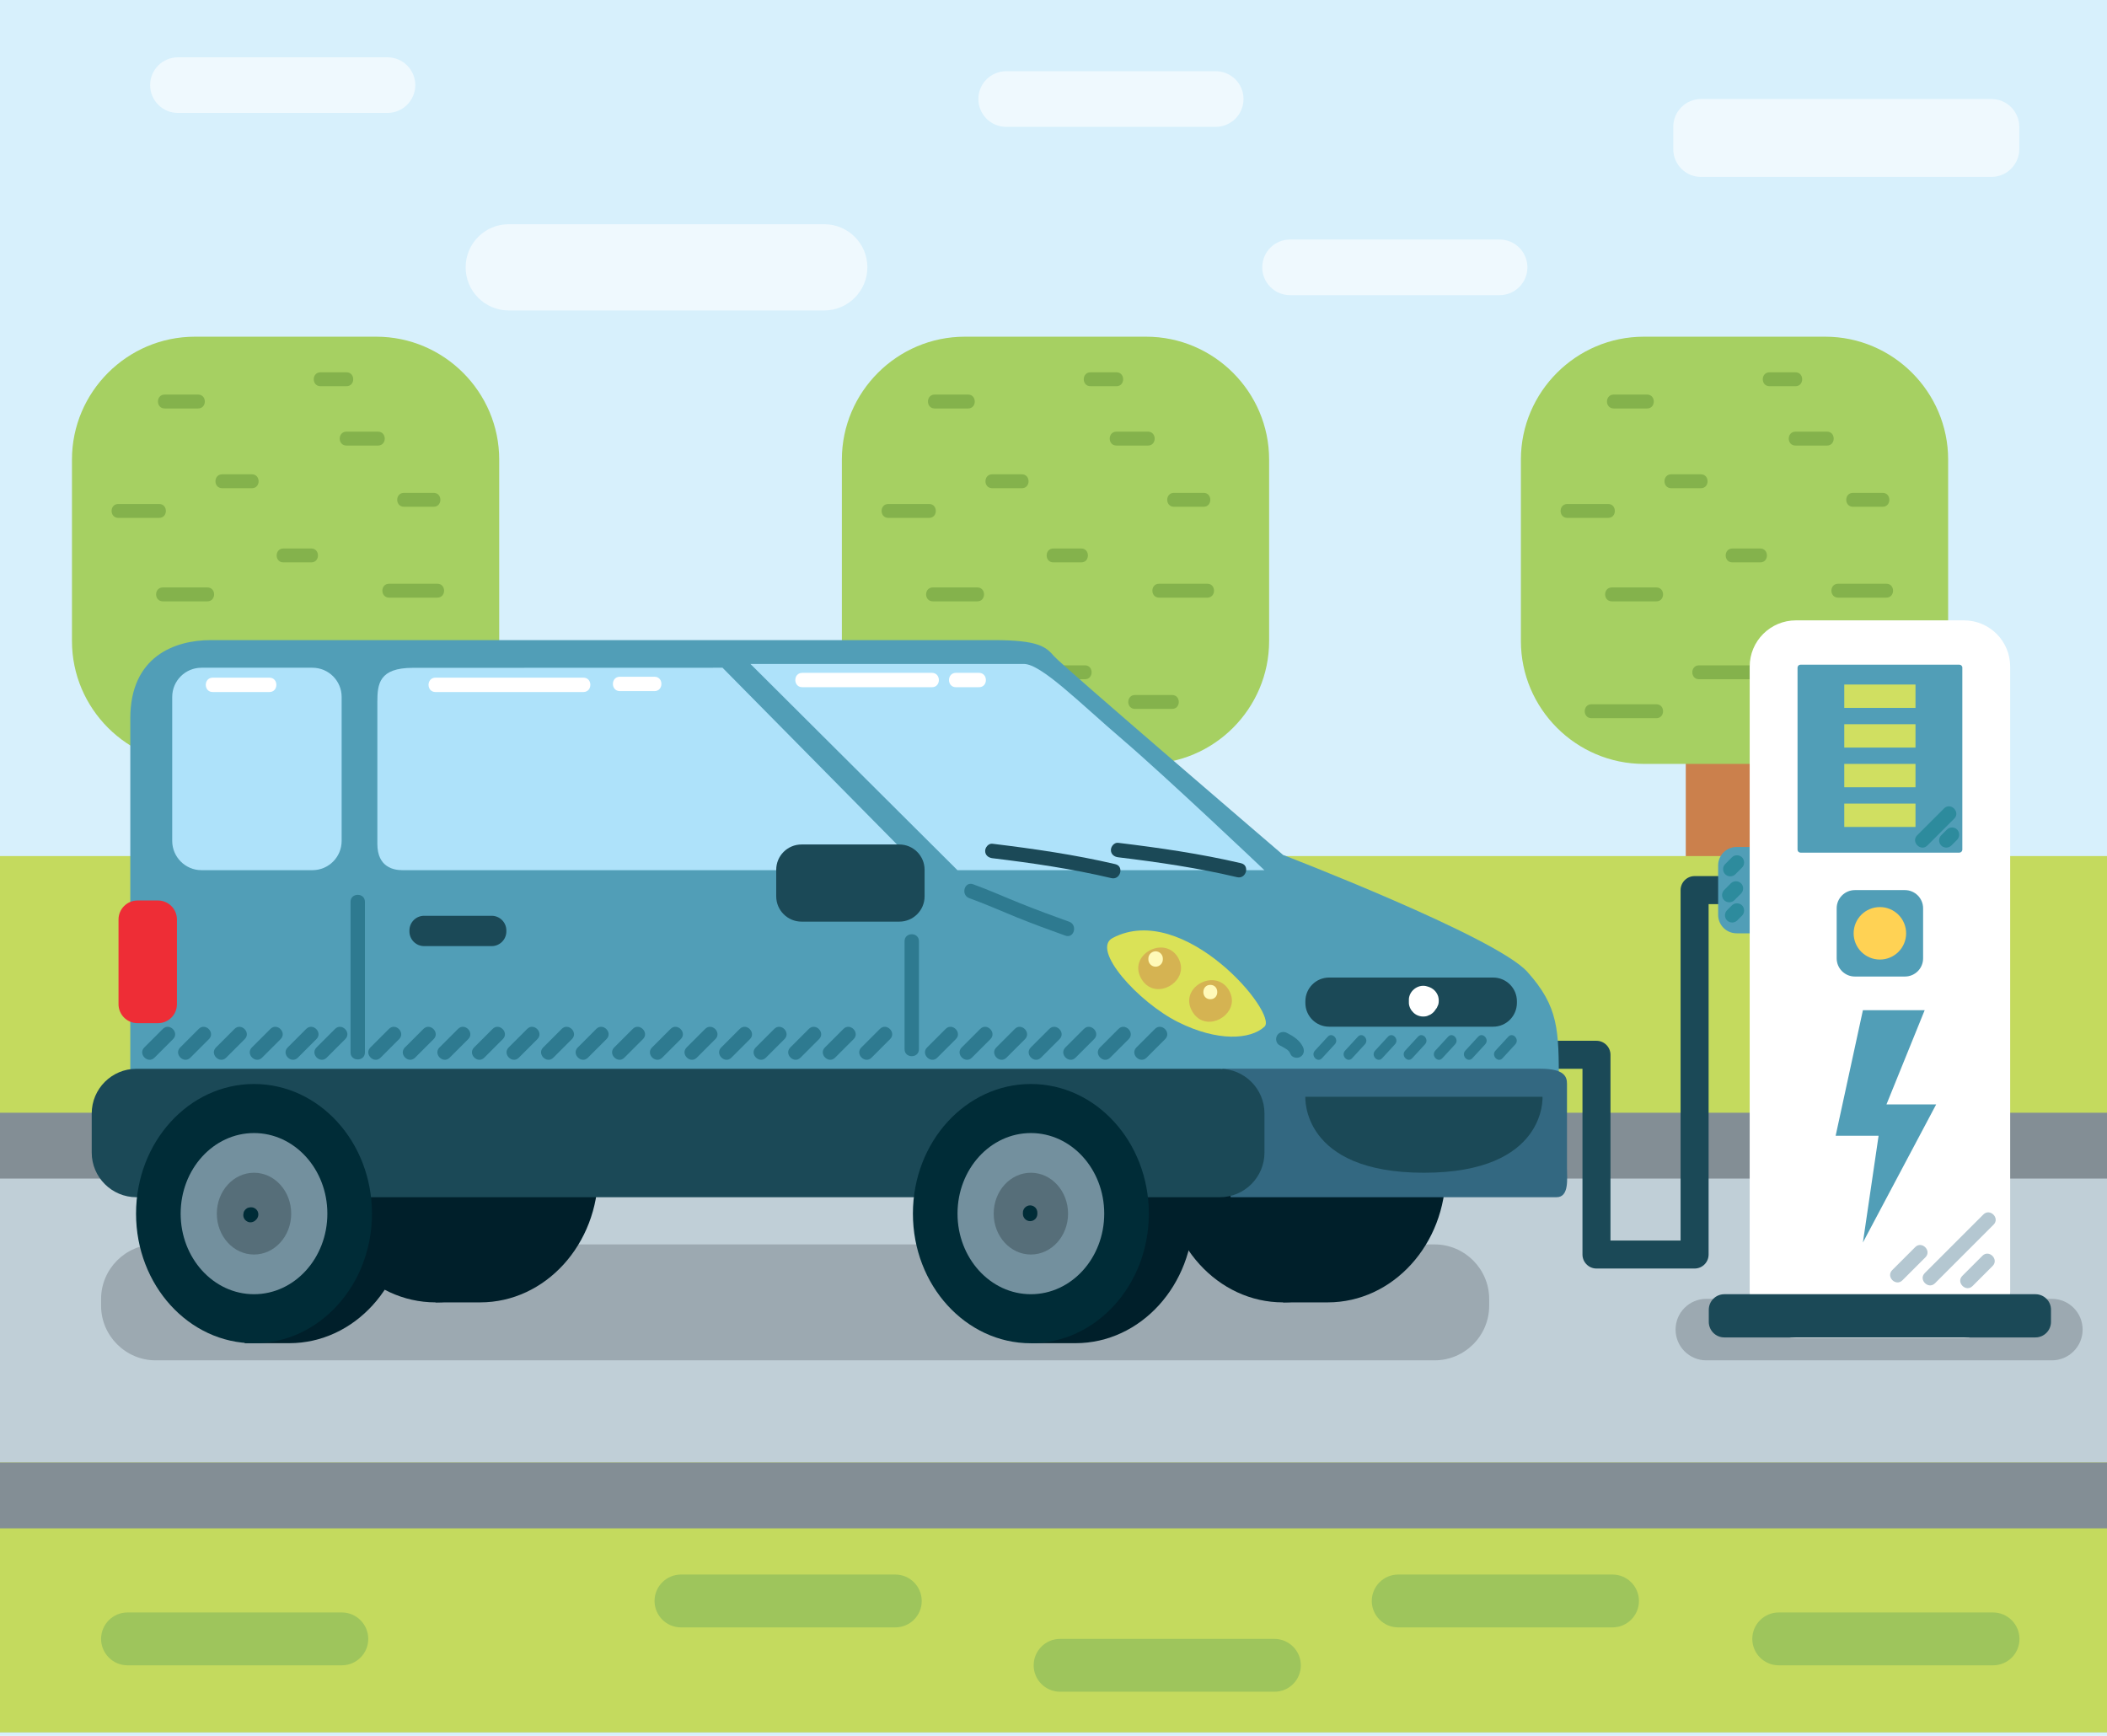 <?xml version="1.0" encoding="utf-8"?>
<!-- Generator: Adobe Illustrator 18.0.0, SVG Export Plug-In . SVG Version: 6.00 Build 0)  -->
<!DOCTYPE svg PUBLIC "-//W3C//DTD SVG 1.1//EN" "http://www.w3.org/Graphics/SVG/1.1/DTD/svg11.dtd">
<svg version="1.1" xmlns="http://www.w3.org/2000/svg" xmlns:xlink="http://www.w3.org/1999/xlink" x="0px" y="0px"
	 viewBox="0 0 2272 1872" enable-background="new 0 0 2272 1872" xml:space="preserve" preserveAspectRatio="none">
<g id="Background" >
	<rect fill="#D7F0FC" width="2272" height="1872"/>
	<g>
		<rect x="1817.8" y="609" fill="#CB804C" width="105.2" height="369.1"/>
		<path fill="#A6D062" d="M1968.2,823.8h-195.7c-72.9,0-132.5-59.6-132.5-132.5V495.6c0-72.9,59.6-132.5,132.5-132.5h195.7
			c72.9,0,132.5,59.6,132.5,132.5v195.7C2100.7,764.2,2041.1,823.8,1968.2,823.8z"/>
		<path fill="#84B24C" d="M1786.1,759.5h-70c-9.7,0-9.7,15,0,15h70C1795.7,774.5,1795.7,759.5,1786.1,759.5z"/>
		<path fill="#84B24C" d="M1902.1,717.5h-70c-9.7,0-9.7,15,0,15h70C1911.7,732.5,1911.7,717.5,1902.1,717.5z"/>
		<path fill="#84B24C" d="M1786.1,633.5h-48c-9.7,0-9.7,15,0,15h48C1795.7,648.5,1795.7,633.5,1786.1,633.5z"/>
		<path fill="#84B24C" d="M2034.1,629.5h-52c-9.7,0-9.7,15,0,15h52C2043.7,644.5,2043.7,629.5,2034.1,629.5z"/>
		<path fill="#84B24C" d="M1898.1,591.5h-30c-9.7,0-9.7,15,0,15h30C1907.7,606.5,1907.7,591.5,1898.1,591.5z"/>
		<path fill="#84B24C" d="M1734.1,543.5h-44c-9.7,0-9.7,15,0,15h44C1743.7,558.5,1743.7,543.5,1734.1,543.5z"/>
		<path fill="#84B24C" d="M2030.1,531.5h-32c-9.7,0-9.7,15,0,15h32C2039.7,546.5,2039.7,531.5,2030.1,531.5z"/>
		<path fill="#84B24C" d="M1834.1,511.5h-32c-9.7,0-9.7,15,0,15h32C1843.7,526.5,1843.7,511.5,1834.1,511.5z"/>
		<path fill="#84B24C" d="M1970.1,465.5h-34c-9.7,0-9.7,15,0,15h34C1979.7,480.5,1979.7,465.5,1970.1,465.5z"/>
		<path fill="#84B24C" d="M1776.1,425.5h-36c-9.7,0-9.7,15,0,15h36C1785.7,440.5,1785.7,425.5,1776.1,425.5z"/>
		<path fill="#84B24C" d="M1996.1,749.5h-40c-9.7,0-9.7,15,0,15h40C2005.7,764.5,2005.7,749.5,1996.1,749.5z"/>
		<path fill="#84B24C" d="M1936.1,401.5h-28c-9.7,0-9.7,15,0,15h28C1945.7,416.5,1945.7,401.5,1936.1,401.5z"/>
	</g>
	<g>
		<rect x="1085.6" y="609" fill="#CB804C" width="105.2" height="369.1"/>
		<path fill="#A6D062" d="M1236,823.8h-195.7c-72.9,0-132.5-59.6-132.5-132.5V495.6c0-72.9,59.6-132.5,132.5-132.5H1236
			c72.9,0,132.5,59.6,132.5,132.5v195.7C1368.5,764.2,1308.9,823.8,1236,823.8z"/>
		<path fill="#84B24C" d="M1053.9,759.5h-70c-9.7,0-9.7,15,0,15h70C1063.5,774.5,1063.5,759.5,1053.9,759.5z"/>
		<path fill="#84B24C" d="M1169.9,717.5h-70c-9.7,0-9.7,15,0,15h70C1179.5,732.5,1179.5,717.5,1169.9,717.5z"/>
		<path fill="#84B24C" d="M1053.9,633.5h-48c-9.7,0-9.7,15,0,15h48C1063.5,648.5,1063.5,633.5,1053.9,633.5z"/>
		<path fill="#84B24C" d="M1301.9,629.5h-52c-9.7,0-9.7,15,0,15h52C1311.5,644.5,1311.5,629.5,1301.9,629.5z"/>
		<path fill="#84B24C" d="M1165.9,591.5h-30c-9.7,0-9.7,15,0,15h30C1175.5,606.5,1175.5,591.5,1165.9,591.5z"/>
		<path fill="#84B24C" d="M1001.9,543.5h-44c-9.7,0-9.7,15,0,15h44C1011.5,558.5,1011.5,543.5,1001.9,543.5z"/>
		<path fill="#84B24C" d="M1297.9,531.5h-32c-9.7,0-9.7,15,0,15h32C1307.5,546.5,1307.5,531.5,1297.9,531.5z"/>
		<path fill="#84B24C" d="M1101.9,511.5h-32c-9.7,0-9.7,15,0,15h32C1111.5,526.5,1111.5,511.5,1101.9,511.5z"/>
		<path fill="#84B24C" d="M1237.9,465.5h-34c-9.7,0-9.7,15,0,15h34C1247.5,480.5,1247.5,465.5,1237.9,465.5z"/>
		<path fill="#84B24C" d="M1043.9,425.5h-36c-9.7,0-9.7,15,0,15h36C1053.5,440.5,1053.5,425.5,1043.9,425.5z"/>
		<path fill="#84B24C" d="M1263.9,749.5h-40c-9.7,0-9.7,15,0,15h40C1273.5,764.5,1273.5,749.5,1263.9,749.5z"/>
		<path fill="#84B24C" d="M1203.9,401.5h-28c-9.7,0-9.7,15,0,15h28C1213.5,416.5,1213.5,401.5,1203.9,401.5z"/>
	</g>
	<g>
		<rect x="255.3" y="609" fill="#CB804C" width="105.2" height="369.1"/>
		<path fill="#A6D062" d="M405.8,823.8H210.1c-72.9,0-132.5-59.6-132.5-132.5V495.6c0-72.9,59.6-132.5,132.5-132.5h195.7
			c72.9,0,132.5,59.6,132.5,132.5v195.7C538.3,764.2,478.7,823.8,405.8,823.8z"/>
		<path fill="#84B24C" d="M223.6,759.5h-70c-9.7,0-9.7,15,0,15h70C233.3,774.5,233.3,759.5,223.6,759.5z"/>
		<path fill="#84B24C" d="M339.6,717.5h-70c-9.7,0-9.7,15,0,15h70C349.3,732.5,349.3,717.5,339.6,717.5z"/>
		<path fill="#84B24C" d="M223.6,633.5h-48c-9.7,0-9.7,15,0,15h48C233.3,648.5,233.3,633.5,223.6,633.5z"/>
		<path fill="#84B24C" d="M471.6,629.5h-52c-9.7,0-9.7,15,0,15h52C481.3,644.5,481.3,629.5,471.6,629.5z"/>
		<path fill="#84B24C" d="M335.6,591.5h-30c-9.7,0-9.7,15,0,15h30C345.3,606.5,345.3,591.5,335.6,591.5z"/>
		<path fill="#84B24C" d="M171.6,543.5h-44c-9.7,0-9.7,15,0,15h44C181.3,558.5,181.3,543.5,171.6,543.5z"/>
		<path fill="#84B24C" d="M467.6,531.5h-32c-9.7,0-9.7,15,0,15h32C477.3,546.5,477.3,531.5,467.6,531.5z"/>
		<path fill="#84B24C" d="M271.6,511.5h-32c-9.7,0-9.7,15,0,15h32C281.3,526.5,281.3,511.5,271.6,511.5z"/>
		<path fill="#84B24C" d="M407.6,465.5h-34c-9.7,0-9.7,15,0,15h34C417.3,480.5,417.3,465.5,407.6,465.5z"/>
		<path fill="#84B24C" d="M213.6,425.5h-36c-9.7,0-9.7,15,0,15h36C223.3,440.5,223.3,425.5,213.6,425.5z"/>
		<path fill="#84B24C" d="M433.6,749.5h-40c-9.7,0-9.7,15,0,15h40C443.3,764.5,443.3,749.5,433.6,749.5z"/>
		<path fill="#84B24C" d="M373.6,401.5h-28c-9.7,0-9.7,15,0,15h28C383.3,416.5,383.3,401.5,373.6,401.5z"/>
	</g>
	<path fill="#EFF9FE" d="M417.8,121.8H191.9c-16.6,0-30-13.4-30-30v0c0-16.6,13.4-30,30-30h225.9c16.6,0,30,13.4,30,30v0
		C447.8,108.3,434.4,121.8,417.8,121.8z"/>
	<path fill="#EFF9FE" d="M1310.9,136.8H1085c-16.6,0-30-13.4-30-30v0c0-16.6,13.4-30,30-30h225.9c16.6,0,30,13.4,30,30v0
		C1340.9,123.3,1327.5,136.8,1310.9,136.8z"/>
	<path fill="#EFF9FE" d="M1617,318.3h-225.9c-16.6,0-30-13.4-30-30v0c0-16.6,13.4-30,30-30H1617c16.6,0,30,13.4,30,30v0
		C1647,304.9,1633.6,318.3,1617,318.3z"/>
	<path fill="#EFF9FE" d="M2147.4,190.8h-313.1c-16.6,0-30-13.4-30-30v-24c0-16.6,13.4-30,30-30h313.1c16.6,0,30,13.4,30,30v24
		C2177.4,177.3,2163.9,190.8,2147.4,190.8z"/>
	<path fill="#EFF9FE" d="M888.7,334.8H548.6c-25.7,0-46.5-20.8-46.5-46.5v0c0-25.7,20.8-46.5,46.5-46.5h340.2
		c25.7,0,46.5,20.8,46.5,46.5v0C935.2,314,914.4,334.8,888.7,334.8z"/>
</g>
<g id="Object">
	<rect y="1260.9" fill="#C0CFD7" width="2272" height="607.3"/>
	<path fill="#9CA9B1" d="M1547,1467H167.8c-32.3,0-58.8-26.5-58.8-58.8v-7.4c0-32.3,26.5-58.8,58.8-58.8H1547
		c32.3,0,58.8,26.5,58.8,58.8v7.4C1605.8,1440.5,1579.4,1467,1547,1467z"/>
	<path fill="#9CA9B1" d="M2212.7,1467h-372.9c-18.2,0-33-14.9-33-33v-0.3c0-18.2,14.9-33,33-33h372.9c18.2,0,33,14.9,33,33v0.3
		C2245.7,1452.1,2230.8,1467,2212.7,1467z"/>
	<rect y="923.2" fill="#C4DA5E" width="2272" height="291"/>
	<rect y="1200" fill="#838E95" width="2272" height="71"/>
	<g>
		<g>
			<path fill="#1B4957" d="M1827.3,1368h-105.8c-8.3,0-15.1-6.8-15.1-15.1v-200.3h-214.3c-8.3,0-15.1-6.8-15.1-15.1
				c0-8.3,6.8-15.1,15.1-15.1h229.4c8.3,0,15.1,6.8,15.1,15.1v200.3h75.6V959.9c0-8.3,6.8-15.1,15.1-15.1h78.1
				c8.3,0,15.1,6.8,15.1,15.1s-6.8,15.1-15.1,15.1h-63v377.9C1842.4,1361.2,1835.7,1368,1827.3,1368z"/>
		</g>
		<path fill="#519EB7" d="M1900.7,1006.5h-28.1c-11,0-19.9-8.9-19.9-19.9v-53.3c0-11,8.9-19.9,19.9-19.9h28.1
			c11,0,19.9,8.9,19.9,19.9v53.3C1920.7,997.5,1911.7,1006.5,1900.7,1006.5z"/>
		<path fill="#FFFFFF" d="M2117.7,1442.8h-181.1c-27.6,0-49.9-22.3-49.9-49.9v-674c0-27.6,22.3-49.9,49.9-49.9h181.1
			c27.6,0,49.9,22.3,49.9,49.9v674C2167.6,1420.5,2145.2,1442.8,2117.7,1442.8z"/>
		<path fill="#1B4957" d="M2194.8,1395.7h-335.4c-9.3,0-16.8,7.5-16.8,16.8v13c0,9.3,7.5,16.8,16.8,16.8h335.4
			c9.3,0,16.8-7.5,16.8-16.8v-13C2211.7,1403.2,2204.1,1395.7,2194.8,1395.7z"/>
		<path fill="#519EB7" d="M2112.8,919.5h-171.3c-1.7,0-3.2-1.4-3.2-3.2V720c0-1.7,1.4-3.2,3.2-3.2h171.3c1.7,0,3.2,1.4,3.2,3.2
			v196.4C2115.9,918.1,2114.5,919.5,2112.8,919.5z"/>
		<rect x="1988.7" y="866.6" fill="#D0DF61" width="76.8" height="25.2"/>
		<rect x="1988.7" y="823.8" fill="#D0DF61" width="76.8" height="25.2"/>
		<rect x="1988.7" y="781" fill="#D0DF61" width="76.8" height="25.2"/>
		<rect x="1988.7" y="738.2" fill="#D0DF61" width="76.8" height="25.2"/>
		<path fill="#519EB7" d="M2054.1,1053.1h-54c-10.8,0-19.6-8.8-19.6-19.6v-54c0-10.8,8.8-19.6,19.6-19.6h54
			c10.8,0,19.6,8.8,19.6,19.6v54C2073.7,1044.3,2065,1053.1,2054.1,1053.1z"/>
		<circle fill="#FFD254" cx="2027.1" cy="1006.5" r="28.3"/>
		<polygon fill="#519EB7" points="2008.8,1089.4 2075.4,1089.4 2034.2,1191 2087.8,1191 2008.8,1339.9 2025.7,1224.8 1979.4,1224.8 
					"/>
		<path fill="#B4C7D1" d="M2065.2,1344.9l-24.8,24.8c-7.1,7.1,3.9,18.1,11,11l24.8-24.8C2083.3,1348.8,2072.3,1337.8,2065.2,1344.9z
			"/>
		<path fill="#B4C7D1" d="M2138.7,1309.7l-63.2,63.2c-7.1,7.1,3.9,18.1,11,11c21.1-21.1,42.1-42.1,63.2-63.2
			C2156.8,1313.6,2145.8,1302.6,2138.7,1309.7z"/>
		<path fill="#B4C7D1" d="M2137.7,1354.2l-21.7,21.7c-7.1,7.1,3.9,18.1,11,11l21.7-21.7C2155.7,1358.1,2144.8,1347.2,2137.7,1354.2z
			"/>
		<path fill="#2D8B9D" d="M2096.3,871.8l-29,29c-7.1,7.1,3.9,18.1,11,11c9.7-9.7,19.3-19.3,29-29
			C2114.3,875.7,2103.4,864.7,2096.3,871.8z"/>
		<path fill="#2D8B9D" d="M2110.4,894.6c-3-3-8-3-11,0l-6.2,6.2c-3,3-3,8,0,11c3,3,8,3,11,0l6.2-6.2
			C2113.3,902.6,2113.3,897.6,2110.4,894.6z"/>
		<path fill="#2D8B9D" d="M1878.5,976.4c-3-3-8-3-11,0l-5.2,5.2c-3,3-3,8,0,11c3,3,8,3,11,0c1.7-1.7,3.5-3.5,5.2-5.2
			C1881.4,984.4,1881.4,979.4,1878.5,976.4z"/>
		<path fill="#2D8B9D" d="M1877.4,952.6c-3-3-8-3-11,0l-7.2,7.2c-3,3-3,8,0,11c3,3,8,3,11,0c2.4-2.4,4.8-4.8,7.2-7.2
			C1880.4,960.6,1880.4,955.6,1877.4,952.6z"/>
		<path fill="#2D8B9D" d="M1878.5,924.6c-3-3-8-3-11,0l-7.2,7.2c-3,3-3,8,0,11c3,3,8,3,11,0c2.4-2.4,4.8-4.8,7.2-7.2
			C1881.4,932.6,1881.4,927.6,1878.5,924.6z"/>
	</g>
	<g>
		<path fill="#001F2A" d="M1431.7,1124.9h-48.1v10.4c-46.4,20.9-79.1,70.9-79.1,129.4s32.7,108.5,79.1,129.4v10.4h48.1
			c70.3,0,127.2-62.6,127.2-139.8C1558.9,1187.5,1501.9,1124.9,1431.7,1124.9z"/>
		<ellipse fill="#001F2A" cx="1383.5" cy="1264.7" rx="127.2" ry="139.8"/>
		<path fill="#001F2A" d="M517.8,1124.9h-48.1v10.4c-46.4,20.9-79.1,70.9-79.1,129.4s32.7,108.5,79.1,129.4v10.4h48.1
			c70.3,0,127.2-62.6,127.2-139.8C645,1187.5,588.1,1124.9,517.8,1124.9z"/>
		<ellipse fill="#001F2A" cx="469.7" cy="1264.7" rx="127.2" ry="139.8"/>
		<path fill="#001F2A" d="M1159.7,1168.9h-48.1v10.4c-46.4,20.9-79.1,70.9-79.1,129.4s32.7,108.5,79.1,129.4v10.4h48.1
			c70.3,0,127.2-62.6,127.2-139.8C1287,1231.5,1230,1168.9,1159.7,1168.9z"/>
		<path fill="#001F2A" d="M311.9,1168.9h-48.1v10.4c-46.4,20.9-79.1,70.9-79.1,129.4s32.7,108.5,79.1,129.4v10.4h48.1
			c70.3,0,127.2-62.6,127.2-139.8C439.1,1231.5,382.1,1168.9,311.9,1168.9z"/>
		<path fill="#519EB7" d="M1680.9,1168.9c0-57.9,0-83.1-34-120.9s-263.3-126-263.3-126S1145.6,718,1136.8,707.9
			c-8.8-10.1-16-17.6-65.3-17.6c-49.3,0-805.1,0-844.1,0s-86.9,17.6-86.9,84.4s0,394.3,0,394.3l1370.5,34L1680.9,1168.9z"/>
		<path fill="#336881" d="M1327,1291.1c80.6,0,337.6,0,351.4,0c13.9,0,11.3-20.2,11.3-31.5s0-83.1,0-90.7s-2.5-16.4-29-16.4
			s-342.6,0-342.6,0L1327,1291.1z"/>
		<path fill="#1B4957" d="M1315.3,1291.1H147.1c-26.6,0-48.2-21.6-48.2-48.2v-42.1c0-26.6,21.6-48.2,48.2-48.2h1168.2
			c26.6,0,48.2,21.6,48.2,48.2v42.1C1363.5,1269.5,1341.9,1291.1,1315.3,1291.1z"/>
		<ellipse fill="#002C37" cx="273.9" cy="1308.8" rx="127.2" ry="139.8"/>
		<ellipse fill="#73909E" cx="273.9" cy="1308.8" rx="79.1" ry="86.9"/>
		<ellipse fill="#566E79" cx="273.9" cy="1308.8" rx="40.1" ry="44.1"/>
		<ellipse fill="#002C37" cx="1111.6" cy="1308.8" rx="127.2" ry="139.8"/>
		<ellipse fill="#73909E" cx="1111.6" cy="1308.8" rx="79.1" ry="86.9"/>
		<ellipse fill="#566E79" cx="1111.6" cy="1308.8" rx="40.1" ry="44.1"/>
		<path fill="#1B4957" d="M1407.6,1182.8h255.7c0,0,5,81.9-127.9,81.9S1407.6,1182.8,1407.6,1182.8z"/>
		<path fill="#DAE257" d="M1199.8,1011.5c-23.7,12.4,27.7,69.3,70.5,90.7c42.8,21.4,78.1,18.9,93.2,5S1276.6,971.2,1199.8,1011.5z"
			/>
		<path fill="#1B4957" d="M1610.1,1107.2h-176.9c-14.1,0-25.6-11.4-25.6-25.6v-1.8c0-14.1,11.4-25.6,25.6-25.6h176.9
			c14.1,0,25.6,11.4,25.6,25.6v1.8C1635.6,1095.8,1624.2,1107.2,1610.1,1107.2z"/>
		<path fill="#AEE2FA" d="M1209.8,797c-45.4-38.8-86.9-81-105.8-81c-18.9,0-294.8,0-294.8,0l223.2,222.4h331
			C1363.5,938.4,1256.9,837.3,1209.8,797z"/>
		<path fill="#AEE2FA" d="M779.1,720.1l215.5,218.3c0,0-551.8,0-560.6,0c-8.8,0-27.1-2.6-27.1-28.4c0-25.8,0-133,0-152.8
			s1.9-37,38.4-37S779.1,720.1,779.1,720.1z"/>
		<path fill="#AEE2FA" d="M217.2,938.4h119.7c17.4,0,31.5-14.1,31.5-31.5V751.6c0-17.4-14.1-31.5-31.5-31.5H217.2
			c-17.4,0-31.5,14.1-31.5,31.5V907C185.8,924.3,199.9,938.4,217.2,938.4z"/>
		<path fill="#1B4957" d="M864.3,993.9h105.4c15.1,0,27.3-12.2,27.3-27.3V938c0-15.1-12.2-27.3-27.3-27.3H864.3
			c-15.1,0-27.3,12.2-27.3,27.3v28.6C837,981.6,849.2,993.9,864.3,993.9z"/>
		<path fill="#1B4957" d="M530.2,1020.3h-72.9c-8.7,0-15.8-7.1-15.8-15.8v-1.1c0-8.7,7.1-15.8,15.8-15.8h72.9
			c8.7,0,15.8,7.1,15.8,15.8v1.1C546,1013.2,538.9,1020.3,530.2,1020.3z"/>
		<path fill="#EE2D36" d="M170.3,1103.4h-22c-11.3,0-20.5-9.2-20.5-20.5v-91.3c0-11.3,9.2-20.5,20.5-20.5h22
			c11.3,0,20.5,9.2,20.5,20.5v91.3C190.8,1094.3,181.6,1103.4,170.3,1103.4z"/>
		<path fill="#FFFFFF" d="M1004.9,725.6H865.1c-10,0-10,15.5,0,15.5h139.8C1014.9,741.2,1014.9,725.6,1004.9,725.6z"/>
		<path fill="#FFFFFF" d="M1055.6,725.6h-24.8c-10,0-10,15.5,0,15.5h24.8C1065.6,741.2,1065.6,725.6,1055.6,725.6z"/>
		<path fill="#FFFFFF" d="M629.1,730.8H469.6c-10,0-10,15.5,0,15.5h159.4C639.1,746.3,639.1,730.8,629.1,730.8z"/>
		<path fill="#FFFFFF" d="M705.7,729.8h-37.3c-10,0-10,15.5,0,15.5h37.3C715.7,745.3,715.7,729.8,705.7,729.8z"/>
		<path fill="#FFFFFF" d="M290.5,730.8h-61.1c-10,0-10,15.5,0,15.5h61.1C300.5,746.3,300.5,730.8,290.5,730.8z"/>
		<path fill="#1B4957" d="M1202.6,931.9c-43.6-10.2-88-16.6-132.5-22c-4.2-0.5-7.8,3.9-7.8,7.8c0,4.6,3.6,7.3,7.8,7.8
			c43.1,5.2,86.1,11.5,128.4,21.5C1208.2,949.2,1212.4,934.2,1202.6,931.9z"/>
		<path fill="#1B4957" d="M1338.2,930.9c-43.6-10.2-88-16.6-132.5-22c-4.2-0.5-7.8,3.9-7.8,7.8c0,4.6,3.6,7.3,7.8,7.8
			c43.1,5.2,86.1,11.5,128.4,21.5C1343.8,948.2,1348,933.2,1338.2,930.9z"/>
		<path fill="#2E7A90" d="M975.4,1015v116.5c0,10,15.5,10,15.5,0V1015C990.9,1005,975.4,1005,975.4,1015z"/>
		<path fill="#2E7A90" d="M378,972.5v162.5c0,10,15.5,10,15.5,0V972.5C393.5,962.5,378,962.5,378,972.5z"/>
		<path fill="#2E7A90" d="M1152.9,994c-17.6-6.3-35.2-12.8-52.6-19.8c-17-6.8-33.7-14.4-51-20.6c-9.5-3.4-13.5,11.6-4.1,15
			c17.3,6.2,34,13.7,51,20.6c17.4,7,34.9,13.5,52.6,19.8C1158.2,1012.4,1162.3,997.4,1152.9,994z"/>
		<path fill="#2E7A90" d="M1405,1129.1c-3.5-7.4-10.3-11.6-17.3-15.2c-3.8-1.9-8.4-1-10.6,2.8c-2.1,3.5-1,8.7,2.8,10.6
			c2.7,1.4,5.3,2.8,7.8,4.5c0.1,0.1,0.2,0.1,0.3,0.2c0.6,0.5,1.1,1.1,1.7,1.6c0.1,0.1,0.2,0.2,0.3,0.3c0,0.1,0.2,0.3,0.4,0.7
			c0.5,0.7,0.8,1.5,1.2,2.3c1.8,3.8,7.2,4.8,10.6,2.8C1406.1,1137.4,1406.8,1132.9,1405,1129.1z"/>
		<path fill="#D5B352" d="M1273.5,1043.4c-0.1-3.7-1.2-7.5-3.6-11.4c-15.1-23.8-54.6-1.7-38.9,24
			C1244.1,1077.4,1274,1063.2,1273.5,1043.4z"/>
		<path fill="#D5B352" d="M1328.4,1078.6c-0.1-3.7-1.2-7.5-3.6-11.4c-15.1-23.8-54.6-1.7-38.9,24
			C1298.9,1112.6,1328.8,1098.4,1328.4,1078.6z"/>
		<path fill="#FFF9B8" d="M1246.1,1025.9c-4.2,0-7.8,3.5-7.8,7.8v1c0,4.2,3.5,7.8,7.8,7.8c4.2,0,7.8-3.5,7.8-7.8v-1
			C1253.9,1029.4,1250.3,1025.9,1246.1,1025.9z"/>
		<path fill="#FFF9B8" d="M1305.1,1062.1c-10,0-10,15.5,0,15.5C1315.1,1077.6,1315.1,1062.1,1305.1,1062.1z"/>
		<path fill="#002C37" d="M1110.8,1299.9c-4.2,0-7.8,3.5-7.8,7.8v1.4c0,4.2,3.5,7.8,7.8,7.8s7.8-3.5,7.8-7.8v-1.4
			C1118.6,1303.4,1115.1,1299.9,1110.8,1299.9z"/>
		<path fill="#002C37" d="M278.3,1307.6c-0.5-1.9-1.8-3.6-3.6-4.6c-1.8-1.1-3.9-1.3-6-0.8c-0.2,0-0.4,0.1-0.6,0.1
			c-2.5,0.6-4.8,2.9-5.4,5.4c0,0.2-0.1,0.4-0.1,0.6c-0.5,2.1-0.3,4.1,0.8,6c1,1.7,2.7,3,4.6,3.6c2.8,0.8,6-0.2,7.9-2.3
			C278.1,1313.6,279.1,1310.5,278.3,1307.6z"/>
		<path fill="#2E7A90" d="M175.6,1109.6c-6.7,6.7-13.3,13.3-20,20c-7.1,7.1,3.9,18.1,11,11l20-20
			C193.7,1113.5,182.7,1102.5,175.6,1109.6z"/>
		<path fill="#2E7A90" d="M214.3,1109.6c-6.7,6.7-13.3,13.3-20,20c-7.1,7.1,3.9,18.1,11,11l20-20
			C232.4,1113.5,221.4,1102.5,214.3,1109.6z"/>
		<path fill="#2E7A90" d="M252.9,1109.6c-6.7,6.7-13.3,13.3-20,20c-7.1,7.1,3.9,18.1,11,11l20-20
			C271,1113.5,260,1102.5,252.9,1109.6z"/>
		<path fill="#2E7A90" d="M291.6,1109.6c-6.7,6.7-13.3,13.3-20,20c-7.1,7.1,3.9,18.1,11,11l20-20
			C309.7,1113.5,298.7,1102.5,291.6,1109.6z"/>
		<path fill="#2E7A90" d="M330.2,1109.6c-6.7,6.7-13.3,13.3-20,20c-7.1,7.1,3.9,18.1,11,11l20-20
			C348.3,1113.5,337.3,1102.5,330.2,1109.6z"/>
		<path fill="#2E7A90" d="M361.3,1109.6c-6.7,6.7-13.3,13.3-20,20c-7.1,7.1,3.9,18.1,11,11l20-20
			C379.4,1113.5,368.4,1102.5,361.3,1109.6z"/>
		<path fill="#2E7A90" d="M1019.7,1109.6c-6.7,6.7-13.3,13.3-20,20c-7.1,7.1,3.9,18.1,11,11l20-20
			C1037.8,1113.5,1026.8,1102.5,1019.7,1109.6z"/>
		<path fill="#2E7A90" d="M1057,1109.6c-6.7,6.7-13.3,13.3-20,20c-7.1,7.1,3.9,18.1,11,11l20-20
			C1075,1113.5,1064.1,1102.5,1057,1109.6z"/>
		<path fill="#2E7A90" d="M1094.3,1109.6c-6.7,6.7-13.3,13.3-20,20c-7.1,7.1,3.9,18.1,11,11l20-20
			C1112.3,1113.5,1101.3,1102.5,1094.3,1109.6z"/>
		<path fill="#2E7A90" d="M1131.5,1109.6c-6.7,6.7-13.3,13.3-20,20c-7.1,7.1,3.9,18.1,11,11l20-20
			C1149.6,1113.5,1138.6,1102.5,1131.5,1109.6z"/>
		<path fill="#2E7A90" d="M1168.8,1109.6c-6.7,6.7-13.3,13.3-20,20c-7.1,7.1,3.9,18.1,11,11l20-20
			C1186.9,1113.5,1175.9,1102.5,1168.8,1109.6z"/>
		<path fill="#2E7A90" d="M1206.1,1109.6c-6.7,6.7-13.3,13.3-20,20c-7.1,7.1,3.9,18.1,11,11l20-20
			C1224.1,1113.5,1213.1,1102.5,1206.1,1109.6z"/>
		<path fill="#2E7A90" d="M1245.4,1109.6c-6.7,6.7-13.3,13.3-20,20c-7.1,7.1,3.9,18.1,11,11l20-20
			C1263.5,1113.5,1252.5,1102.5,1245.4,1109.6z"/>
		<path fill="#2E7A90" d="M723.1,1109.6c-6.7,6.7-13.3,13.3-20,20c-7.1,7.1,3.9,18.1,11,11l20-20
			C741.2,1113.5,730.2,1102.5,723.1,1109.6z"/>
		<path fill="#2E7A90" d="M760.4,1109.6c-6.7,6.7-13.3,13.3-20,20c-7.1,7.1,3.9,18.1,11,11l20-20
			C778.5,1113.5,767.5,1102.5,760.4,1109.6z"/>
		<path fill="#2E7A90" d="M797.7,1109.6c-6.7,6.7-13.3,13.3-20,20c-7.1,7.1,3.9,18.1,11,11l20-20
			C815.7,1113.5,804.7,1102.5,797.7,1109.6z"/>
		<path fill="#2E7A90" d="M834.9,1109.6c-6.7,6.7-13.3,13.3-20,20c-7.1,7.1,3.9,18.1,11,11l20-20
			C853,1113.5,842,1102.5,834.9,1109.6z"/>
		<path fill="#2E7A90" d="M872.2,1109.6c-6.7,6.7-13.3,13.3-20,20c-7.1,7.1,3.9,18.1,11,11l20-20
			C890.3,1113.5,879.3,1102.5,872.2,1109.6z"/>
		<path fill="#2E7A90" d="M909.5,1109.6c-6.7,6.7-13.3,13.3-20,20c-7.1,7.1,3.9,18.1,11,11l20-20
			C927.5,1113.5,916.6,1102.5,909.5,1109.6z"/>
		<path fill="#2E7A90" d="M948.8,1109.6c-6.7,6.7-13.3,13.3-20,20c-7.1,7.1,3.9,18.1,11,11l20-20
			C966.9,1113.5,955.9,1102.5,948.8,1109.6z"/>
		<path fill="#2E7A90" d="M456.6,1109.6c-6.7,6.7-13.3,13.3-20,20c-7.1,7.1,3.9,18.1,11,11l20-20
			C474.7,1113.5,463.7,1102.5,456.6,1109.6z"/>
		<path fill="#2E7A90" d="M493.9,1109.6c-6.7,6.7-13.3,13.3-20,20c-7.1,7.1,3.9,18.1,11,11l20-20
			C512,1113.5,501,1102.5,493.9,1109.6z"/>
		<path fill="#2E7A90" d="M419.4,1109.6c-6.7,6.7-13.3,13.3-20,20c-7.1,7.1,3.9,18.1,11,11l20-20
			C437.4,1113.5,426.5,1102.5,419.4,1109.6z"/>
		<path fill="#2E7A90" d="M531.2,1109.6c-6.7,6.7-13.3,13.3-20,20c-7.1,7.1,3.9,18.1,11,11l20-20
			C549.3,1113.5,538.3,1102.5,531.2,1109.6z"/>
		<path fill="#2E7A90" d="M568.5,1109.6c-6.7,6.7-13.3,13.3-20,20c-7.1,7.1,3.9,18.1,11,11l20-20
			C586.5,1113.5,575.5,1102.5,568.5,1109.6z"/>
		<path fill="#2E7A90" d="M605.7,1109.6c-6.7,6.7-13.3,13.3-20,20c-7.1,7.1,3.9,18.1,11,11l20-20
			C623.8,1113.5,612.8,1102.5,605.7,1109.6z"/>
		<path fill="#2E7A90" d="M643,1109.6c-6.7,6.7-13.3,13.3-20,20c-7.1,7.1,3.9,18.1,11,11l20-20
			C661.1,1113.5,650.1,1102.5,643,1109.6z"/>
		<path fill="#2E7A90" d="M682.3,1109.6c-6.7,6.7-13.3,13.3-20,20c-7.1,7.1,3.9,18.1,11,11l20-20
			C700.4,1113.5,689.4,1102.5,682.3,1109.6z"/>
		<path fill="#2E7A90" d="M1431.7,1118c-4.6,5-9.2,10-13.8,15c-4.9,5.3,2.7,13.5,7.6,8.2l13.8-15
			C1444.2,1120.9,1436.6,1112.7,1431.7,1118z"/>
		<path fill="#2E7A90" d="M1464.2,1118c-4.6,5-9.2,10-13.8,15c-4.9,5.3,2.7,13.5,7.6,8.2l13.8-15
			C1476.6,1120.9,1469.1,1112.7,1464.2,1118z"/>
		<path fill="#2E7A90" d="M1496.6,1118c-4.6,5-9.2,10-13.8,15c-4.9,5.3,2.7,13.5,7.6,8.2l13.8-15
			C1509.1,1120.9,1501.5,1112.7,1496.6,1118z"/>
		<path fill="#2E7A90" d="M1529,1118c-4.6,5-9.2,10-13.8,15c-4.9,5.3,2.7,13.5,7.6,8.2l13.8-15
			C1541.5,1120.9,1533.9,1112.7,1529,1118z"/>
		<path fill="#2E7A90" d="M1561.5,1118c-4.6,5-9.2,10-13.8,15c-4.9,5.3,2.7,13.5,7.6,8.2l13.8-15
			C1573.9,1120.9,1566.4,1112.7,1561.5,1118z"/>
		<path fill="#2E7A90" d="M1593.9,1118c-4.6,5-9.2,10-13.8,15c-4.9,5.3,2.7,13.5,7.6,8.2l13.8-15
			C1606.4,1120.9,1598.8,1112.7,1593.9,1118z"/>
		<path fill="#2E7A90" d="M1626.4,1118c-4.6,5-9.2,10-13.8,15c-4.9,5.3,2.7,13.5,7.6,8.2l13.8-15
			C1638.8,1120.9,1631.3,1112.7,1626.4,1118z"/>
		<path fill="#FFFFFF" d="M1550.9,1074.9c-1.5-5.3-5.6-9.2-10.8-10.8c-0.4-0.1-0.9-0.3-1.3-0.4c-8.1-2.5-16.9,2.9-19.1,10.8
			c-0.5,1.7-0.6,3.5-0.5,5.2c-0.1,1.7,0,3.4,0.5,5.1c1.1,3.9,3.7,7.2,7.1,9.3c3.6,2.1,8,2.7,12,1.6c1.2-0.5,2.5-1,3.7-1.6
			c2.3-1.4,4.2-3.2,5.6-5.6c0.4-0.6,0.9-1.1,1.3-1.7c0.5-1.2,1-2.5,1.6-3.7C1551.6,1080.4,1551.6,1077.7,1550.9,1074.9z"/>
	</g>
	<rect y="1577.2" fill="#C4DA5E" width="2272" height="291"/>
	<rect y="1577.2" fill="#838E95" width="2272" height="71"/>
	<path fill="#9EC55C" d="M368.6,1795.9H137.5c-15.7,0-28.5-12.8-28.5-28.5v0c0-15.7,12.8-28.5,28.5-28.5h231.1
		c15.7,0,28.5,12.8,28.5,28.5v0C397.1,1783.2,384.3,1795.9,368.6,1795.9z"/>
	<path fill="#9EC55C" d="M965.4,1755H734.3c-15.7,0-28.5-12.8-28.5-28.5l0,0c0-15.7,12.8-28.5,28.5-28.5h231.1
		c15.7,0,28.5,12.8,28.5,28.5l0,0C994,1742.2,981.2,1755,965.4,1755z"/>
	<path fill="#9EC55C" d="M1374.2,1824.4h-231.1c-15.7,0-28.5-12.8-28.5-28.5l0,0c0-15.7,12.8-28.5,28.5-28.5h231.1
		c15.7,0,28.5,12.8,28.5,28.5l0,0C1402.7,1811.7,1390,1824.4,1374.2,1824.4z"/>
	<path fill="#9EC55C" d="M1738.8,1755h-231.1c-15.7,0-28.5-12.8-28.5-28.5l0,0c0-15.7,12.8-28.5,28.5-28.5h231.1
		c15.7,0,28.5,12.8,28.5,28.5l0,0C1767.3,1742.2,1754.5,1755,1738.8,1755z"/>
	<path fill="#9EC55C" d="M2149.2,1795.9H1918c-15.7,0-28.5-12.8-28.5-28.5v0c0-15.7,12.8-28.5,28.5-28.5h231.1
		c15.7,0,28.5,12.8,28.5,28.5v0C2177.7,1783.2,2164.9,1795.9,2149.2,1795.9z"/>
</g>
</svg>
